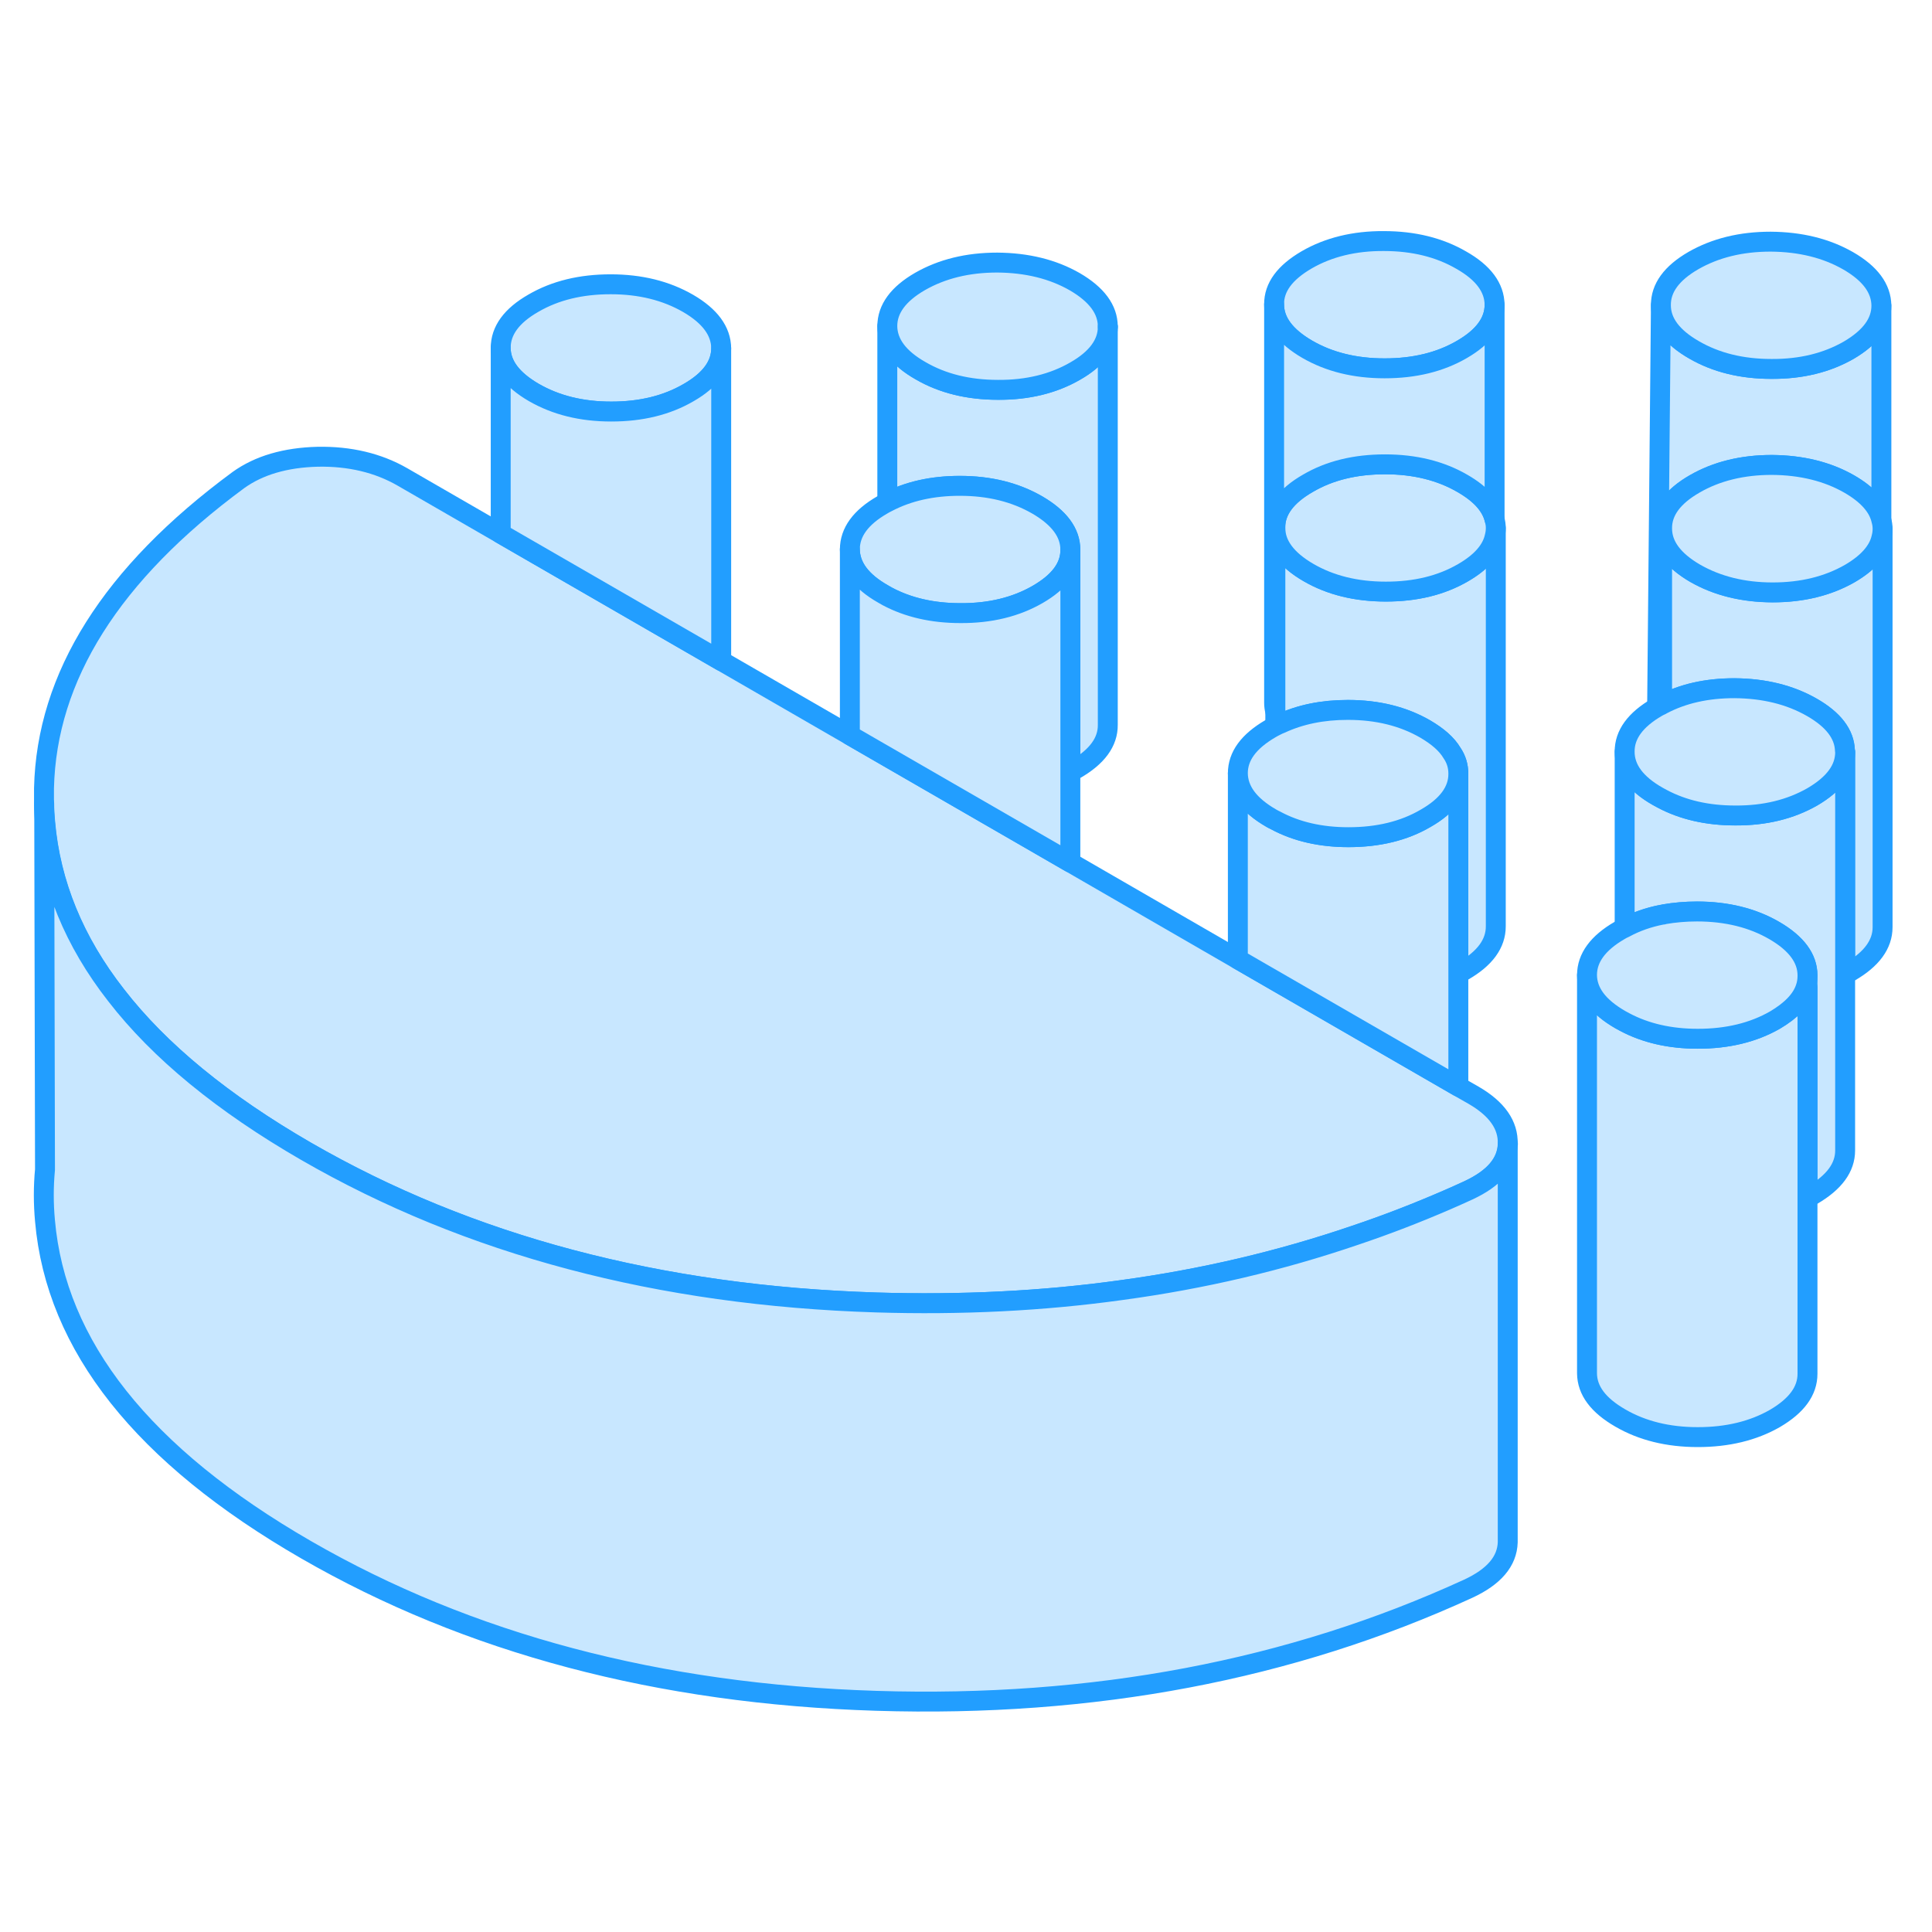 <svg width="48" height="48" viewBox="0 0 97 78" fill="#c8e7ff" xmlns="http://www.w3.org/2000/svg" stroke-width="1px" stroke-linecap="round" stroke-linejoin="round"><path d="M90.649 40.102C90.649 40.102 90.719 40.082 90.749 40.072V39.492C90.749 39.702 90.719 39.902 90.649 40.102Z" stroke="#229EFF" stroke-linejoin="round"/><path d="M94.459 5.842V16.622C94.309 15.942 93.769 15.332 92.849 14.802C91.749 14.172 90.449 13.852 88.959 13.842C87.479 13.842 86.179 14.162 85.089 14.792C83.989 15.422 83.439 16.172 83.449 17.032V25.872C83.449 25.872 83.419 25.882 83.399 25.902C83.329 25.932 83.269 25.962 83.199 26.002L83.389 5.822C83.389 6.682 83.949 7.432 85.049 8.062C86.149 8.702 87.449 9.022 88.939 9.022C90.429 9.032 91.719 8.712 92.819 8.082C93.909 7.442 94.459 6.702 94.459 5.842Z" stroke="#229EFF" stroke-linejoin="round"/><path d="M94.519 17.052V37.052C94.519 37.912 93.969 38.662 92.879 39.292C92.799 39.332 92.719 39.382 92.639 39.422V28.262C92.639 28.262 92.639 28.212 92.629 28.182C92.599 27.352 92.049 26.632 90.969 26.012C89.869 25.382 88.569 25.062 87.079 25.052C85.699 25.052 84.489 25.322 83.449 25.872V17.032C83.449 17.892 84.009 18.642 85.109 19.282C86.209 19.912 87.509 20.232 88.999 20.242C90.489 20.242 91.779 19.922 92.879 19.292C93.769 18.772 94.309 18.172 94.459 17.502C94.499 17.352 94.519 17.202 94.519 17.052Z" stroke="#229EFF" stroke-linejoin="round"/><path d="M92.639 28.262V48.262C92.639 49.122 92.09 49.862 90.999 50.502C90.919 50.552 90.829 50.592 90.749 50.632V39.472C90.749 38.612 90.189 37.862 89.089 37.222C87.989 36.582 86.689 36.262 85.2 36.262C84.62 36.262 84.07 36.312 83.55 36.402C83.51 36.412 83.48 36.422 83.45 36.422C82.769 36.552 82.139 36.772 81.569 37.082V28.242C81.569 29.102 82.12 29.852 83.23 30.482C83.299 30.522 83.37 30.562 83.45 30.602C84.499 31.162 85.729 31.442 87.119 31.442C88.609 31.452 89.9 31.132 90.999 30.502C92.09 29.862 92.639 29.122 92.639 28.262Z" stroke="#229EFF" stroke-linejoin="round"/><path d="M75.099 17.012V37.012C75.099 37.872 74.559 38.622 73.459 39.252C73.379 39.302 73.299 39.342 73.219 39.382V29.342C73.219 28.972 73.119 28.622 72.899 28.302C72.639 27.862 72.189 27.472 71.559 27.102C70.449 26.462 69.159 26.142 67.669 26.142C66.399 26.142 65.279 26.372 64.289 26.832C64.199 26.862 64.109 26.912 64.029 26.952V16.992C64.029 17.852 64.589 18.602 65.689 19.242C66.789 19.882 68.089 20.202 69.579 20.202C71.069 20.202 72.359 19.892 73.459 19.252C74.359 18.732 74.889 18.132 75.039 17.462C75.079 17.312 75.099 17.162 75.099 17.012Z" stroke="#229EFF" stroke-linejoin="round"/><path d="M55.619 6.912V26.892C55.629 27.752 55.079 28.502 53.979 29.132C53.899 29.182 53.819 29.222 53.739 29.262V18.102C53.739 17.242 53.179 16.492 52.079 15.852C50.969 15.212 49.679 14.892 48.189 14.892C46.809 14.892 45.599 15.162 44.549 15.712V6.872C44.559 7.732 45.109 8.482 46.219 9.112C47.319 9.752 48.619 10.072 50.109 10.072C51.589 10.082 52.889 9.762 53.979 9.132C55.069 8.512 55.619 7.762 55.619 6.912Z" stroke="#229EFF" stroke-linejoin="round"/><path d="M34.549 5.733C33.439 5.093 32.149 4.773 30.659 4.773C29.169 4.773 27.879 5.083 26.779 5.723C25.679 6.353 25.139 7.103 25.139 7.963C25.139 8.823 25.699 9.563 26.799 10.203C27.909 10.843 29.199 11.163 30.689 11.163C32.179 11.163 33.469 10.853 34.569 10.213C35.669 9.583 36.209 8.833 36.209 7.983C36.199 7.123 35.649 6.373 34.549 5.733ZM53.959 4.643C52.859 4.013 51.559 3.693 50.069 3.683C48.579 3.683 47.289 4.003 46.189 4.633C45.099 5.263 44.549 6.013 44.549 6.873C44.559 7.733 45.109 8.483 46.219 9.113C47.319 9.753 48.619 10.073 50.109 10.073C51.589 10.083 52.889 9.763 53.979 9.133C55.069 8.513 55.619 7.763 55.619 6.913V6.893C55.619 6.033 55.059 5.283 53.959 4.643ZM73.369 3.563C72.269 2.923 70.969 2.603 69.479 2.603C67.999 2.593 66.699 2.913 65.609 3.543C64.509 4.183 63.959 4.923 63.969 5.783C63.969 6.643 64.529 7.393 65.629 8.033C66.729 8.673 68.029 8.993 69.519 8.993C71.009 8.993 72.299 8.683 73.399 8.043C74.489 7.413 75.039 6.663 75.039 5.803C75.029 4.943 74.479 4.193 73.369 3.563Z" stroke="#229EFF" stroke-linejoin="round"/><path d="M94.459 5.843C94.459 6.703 93.909 7.443 92.819 8.083C91.719 8.713 90.429 9.033 88.939 9.023C87.449 9.023 86.149 8.703 85.049 8.063C83.949 7.433 83.389 6.683 83.389 5.823C83.379 4.963 83.929 4.213 85.019 3.583C86.119 2.953 87.409 2.633 88.899 2.633C90.389 2.643 91.689 2.963 92.789 3.593C93.899 4.233 94.449 4.983 94.459 5.843Z" stroke="#229EFF" stroke-linejoin="round"/><path d="M75.099 17.012C75.099 17.163 75.079 17.312 75.039 17.462C74.889 18.133 74.359 18.732 73.459 19.252C72.359 19.892 71.069 20.203 69.579 20.203C68.089 20.203 66.789 19.882 65.689 19.242C64.589 18.602 64.029 17.852 64.029 16.992C64.019 16.142 64.569 15.393 65.669 14.762C66.759 14.123 68.059 13.812 69.539 13.812C71.019 13.812 72.329 14.133 73.429 14.773C74.349 15.303 74.879 15.902 75.039 16.582C75.079 16.723 75.099 16.863 75.099 17.012Z" stroke="#229EFF" stroke-linejoin="round"/><path d="M75.699 47.932C75.669 48.892 75.009 49.662 73.719 50.262C73.369 50.422 73.019 50.582 72.669 50.732C71.149 51.392 69.599 51.992 68.019 52.523C64.269 53.803 60.359 54.722 56.289 55.273C52.349 55.822 48.239 56.022 43.989 55.892C33.089 55.552 23.539 53.023 15.359 48.303C11.189 45.892 7.999 43.282 5.819 40.462C3.709 37.763 2.529 34.873 2.259 31.793C2.229 31.473 2.209 31.152 2.209 30.832V30.073C2.339 24.473 5.589 19.302 11.969 14.602C12.999 13.863 14.329 13.473 15.949 13.432C17.559 13.402 18.989 13.742 20.219 14.453L25.139 17.293L36.209 23.683L42.669 27.413L53.739 33.803L62.149 38.663L73.219 45.053L73.989 45.492C75.159 46.172 75.729 46.983 75.699 47.932Z" stroke="#229EFF" stroke-linejoin="round"/><path d="M75.699 47.933V67.933C75.669 68.893 75.009 69.663 73.719 70.263C64.809 74.353 54.899 76.233 43.989 75.893C33.089 75.553 23.539 73.023 15.359 68.303C7.179 63.583 2.809 58.073 2.259 51.793C2.179 50.923 2.179 50.073 2.259 49.223L2.219 30.833C2.219 31.153 2.239 31.473 2.269 31.793C2.539 34.873 3.719 37.763 5.829 40.463C8.009 43.283 11.199 45.893 15.369 48.303C23.549 53.023 33.099 55.553 43.999 55.893C48.249 56.023 52.359 55.823 56.299 55.273C60.369 54.723 64.279 53.803 68.029 52.523C69.609 51.993 71.159 51.393 72.679 50.733C73.029 50.583 73.379 50.423 73.729 50.263C75.019 49.663 75.679 48.893 75.709 47.933H75.699Z" stroke="#229EFF" stroke-linejoin="round"/><path d="M36.209 7.983V23.683L25.139 17.293V7.963C25.139 8.813 25.699 9.563 26.799 10.203C27.909 10.843 29.199 11.163 30.689 11.163C32.179 11.163 33.469 10.853 34.569 10.213C35.669 9.583 36.209 8.833 36.209 7.983Z" stroke="#229EFF" stroke-linejoin="round"/><path d="M53.739 18.103V18.123C53.739 18.973 53.189 19.713 52.099 20.343C51.009 20.973 49.709 21.293 48.219 21.283C46.829 21.283 45.599 21.003 44.549 20.443C44.479 20.403 44.409 20.363 44.339 20.323C43.229 19.693 42.679 18.943 42.669 18.083C42.669 17.223 43.209 16.473 44.309 15.843C44.389 15.793 44.469 15.753 44.549 15.713C45.599 15.163 46.809 14.893 48.189 14.893C49.679 14.893 50.969 15.213 52.079 15.853C53.179 16.493 53.739 17.243 53.739 18.103Z" stroke="#229EFF" stroke-linejoin="round"/><path d="M55.619 6.913V6.893" stroke="#229EFF" stroke-linejoin="round"/><path d="M53.739 18.123V33.803L42.669 27.413V18.083C42.679 18.943 43.229 19.693 44.339 20.323C44.409 20.363 44.479 20.403 44.549 20.443C45.599 21.003 46.829 21.283 48.219 21.283C49.709 21.293 51.009 20.973 52.099 20.343C53.189 19.713 53.739 18.973 53.739 18.123Z" stroke="#229EFF" stroke-linejoin="round"/><path d="M75.039 5.803V16.583C74.879 15.903 74.349 15.303 73.429 14.773C72.329 14.133 71.029 13.813 69.539 13.813C68.049 13.813 66.759 14.123 65.669 14.763C64.569 15.393 64.019 16.143 64.029 16.993V26.233C63.989 26.083 63.969 25.933 63.969 25.783V5.783C63.969 6.643 64.529 7.393 65.629 8.033C66.729 8.673 68.029 8.993 69.519 8.993C71.009 8.993 72.299 8.683 73.399 8.043C74.489 7.413 75.039 6.663 75.039 5.803Z" stroke="#229EFF" stroke-linejoin="round"/><path d="M73.219 29.362V45.052L62.149 38.662V29.322C62.159 30.182 62.709 30.932 63.819 31.572C63.889 31.612 63.959 31.652 64.029 31.682C65.079 32.252 66.309 32.532 67.7 32.532C69.189 32.532 70.489 32.222 71.579 31.582C72.669 30.962 73.219 30.212 73.219 29.362Z" stroke="#229EFF" stroke-linejoin="round"/><path d="M73.219 29.343V29.363C73.219 30.212 72.669 30.963 71.579 31.583C70.489 32.223 69.189 32.533 67.7 32.533C66.309 32.533 65.079 32.253 64.029 31.683C63.959 31.653 63.889 31.613 63.819 31.573C62.709 30.933 62.159 30.183 62.149 29.323C62.149 28.463 62.69 27.723 63.79 27.083C63.87 27.033 63.95 26.993 64.029 26.953C64.109 26.913 64.2 26.863 64.29 26.833C65.28 26.373 66.399 26.143 67.669 26.143C69.159 26.143 70.45 26.463 71.56 27.103C72.19 27.473 72.639 27.863 72.899 28.303C73.119 28.623 73.219 28.973 73.219 29.343Z" stroke="#229EFF" stroke-linejoin="round"/><path d="M94.519 17.053C94.519 17.203 94.499 17.353 94.459 17.503C94.309 18.173 93.769 18.773 92.879 19.293C91.779 19.923 90.489 20.243 88.999 20.243C87.509 20.243 86.209 19.913 85.109 19.283C84.009 18.643 83.449 17.893 83.449 17.033C83.439 16.173 83.989 15.423 85.089 14.793C86.179 14.163 87.479 13.843 88.959 13.843C90.449 13.853 91.749 14.173 92.849 14.803C93.769 15.333 94.309 15.943 94.459 16.623C94.499 16.763 94.519 16.903 94.519 17.053Z" stroke="#229EFF" stroke-linejoin="round"/><path d="M90.749 40.073V59.473C90.749 60.333 90.209 61.073 89.119 61.713C88.019 62.343 86.729 62.653 85.239 62.653C83.749 62.653 82.449 62.333 81.349 61.693C80.239 61.053 79.689 60.313 79.679 59.453V39.453C79.689 40.313 80.239 41.053 81.349 41.693C81.419 41.733 81.489 41.773 81.569 41.813C82.619 42.373 83.849 42.653 85.239 42.653C86.729 42.653 88.019 42.343 89.119 41.713C89.929 41.233 90.449 40.703 90.649 40.103C90.689 40.093 90.719 40.083 90.749 40.073Z" stroke="#229EFF" stroke-linejoin="round"/><path d="M90.749 39.473V39.493C90.749 39.703 90.719 39.903 90.649 40.103C90.449 40.703 89.929 41.233 89.119 41.713C88.019 42.343 86.729 42.653 85.239 42.653C83.849 42.653 82.619 42.373 81.569 41.813C81.489 41.773 81.419 41.733 81.349 41.693C80.239 41.053 79.689 40.313 79.679 39.453C79.679 38.593 80.229 37.843 81.319 37.213C81.399 37.163 81.479 37.123 81.569 37.083C82.139 36.773 82.769 36.553 83.449 36.423C83.479 36.423 83.509 36.423 83.549 36.403C84.069 36.313 84.619 36.263 85.199 36.263C86.689 36.263 87.989 36.583 89.089 37.223C90.189 37.863 90.749 38.613 90.749 39.473Z" stroke="#229EFF" stroke-linejoin="round"/><path d="M92.639 28.263C92.639 29.123 92.089 29.863 90.999 30.503C89.899 31.133 88.609 31.453 87.119 31.443C85.729 31.443 84.499 31.163 83.449 30.603C83.369 30.563 83.299 30.523 83.229 30.483C82.119 29.853 81.569 29.103 81.569 28.243C81.559 27.383 82.109 26.633 83.199 26.003C83.269 25.963 83.329 25.933 83.399 25.903C83.419 25.883 83.429 25.873 83.449 25.873C84.489 25.323 85.699 25.053 87.079 25.053C88.569 25.063 89.869 25.383 90.969 26.013C92.049 26.633 92.599 27.353 92.629 28.183C92.639 28.213 92.639 28.233 92.639 28.263Z" stroke="#229EFF" stroke-linejoin="round"/></svg>
